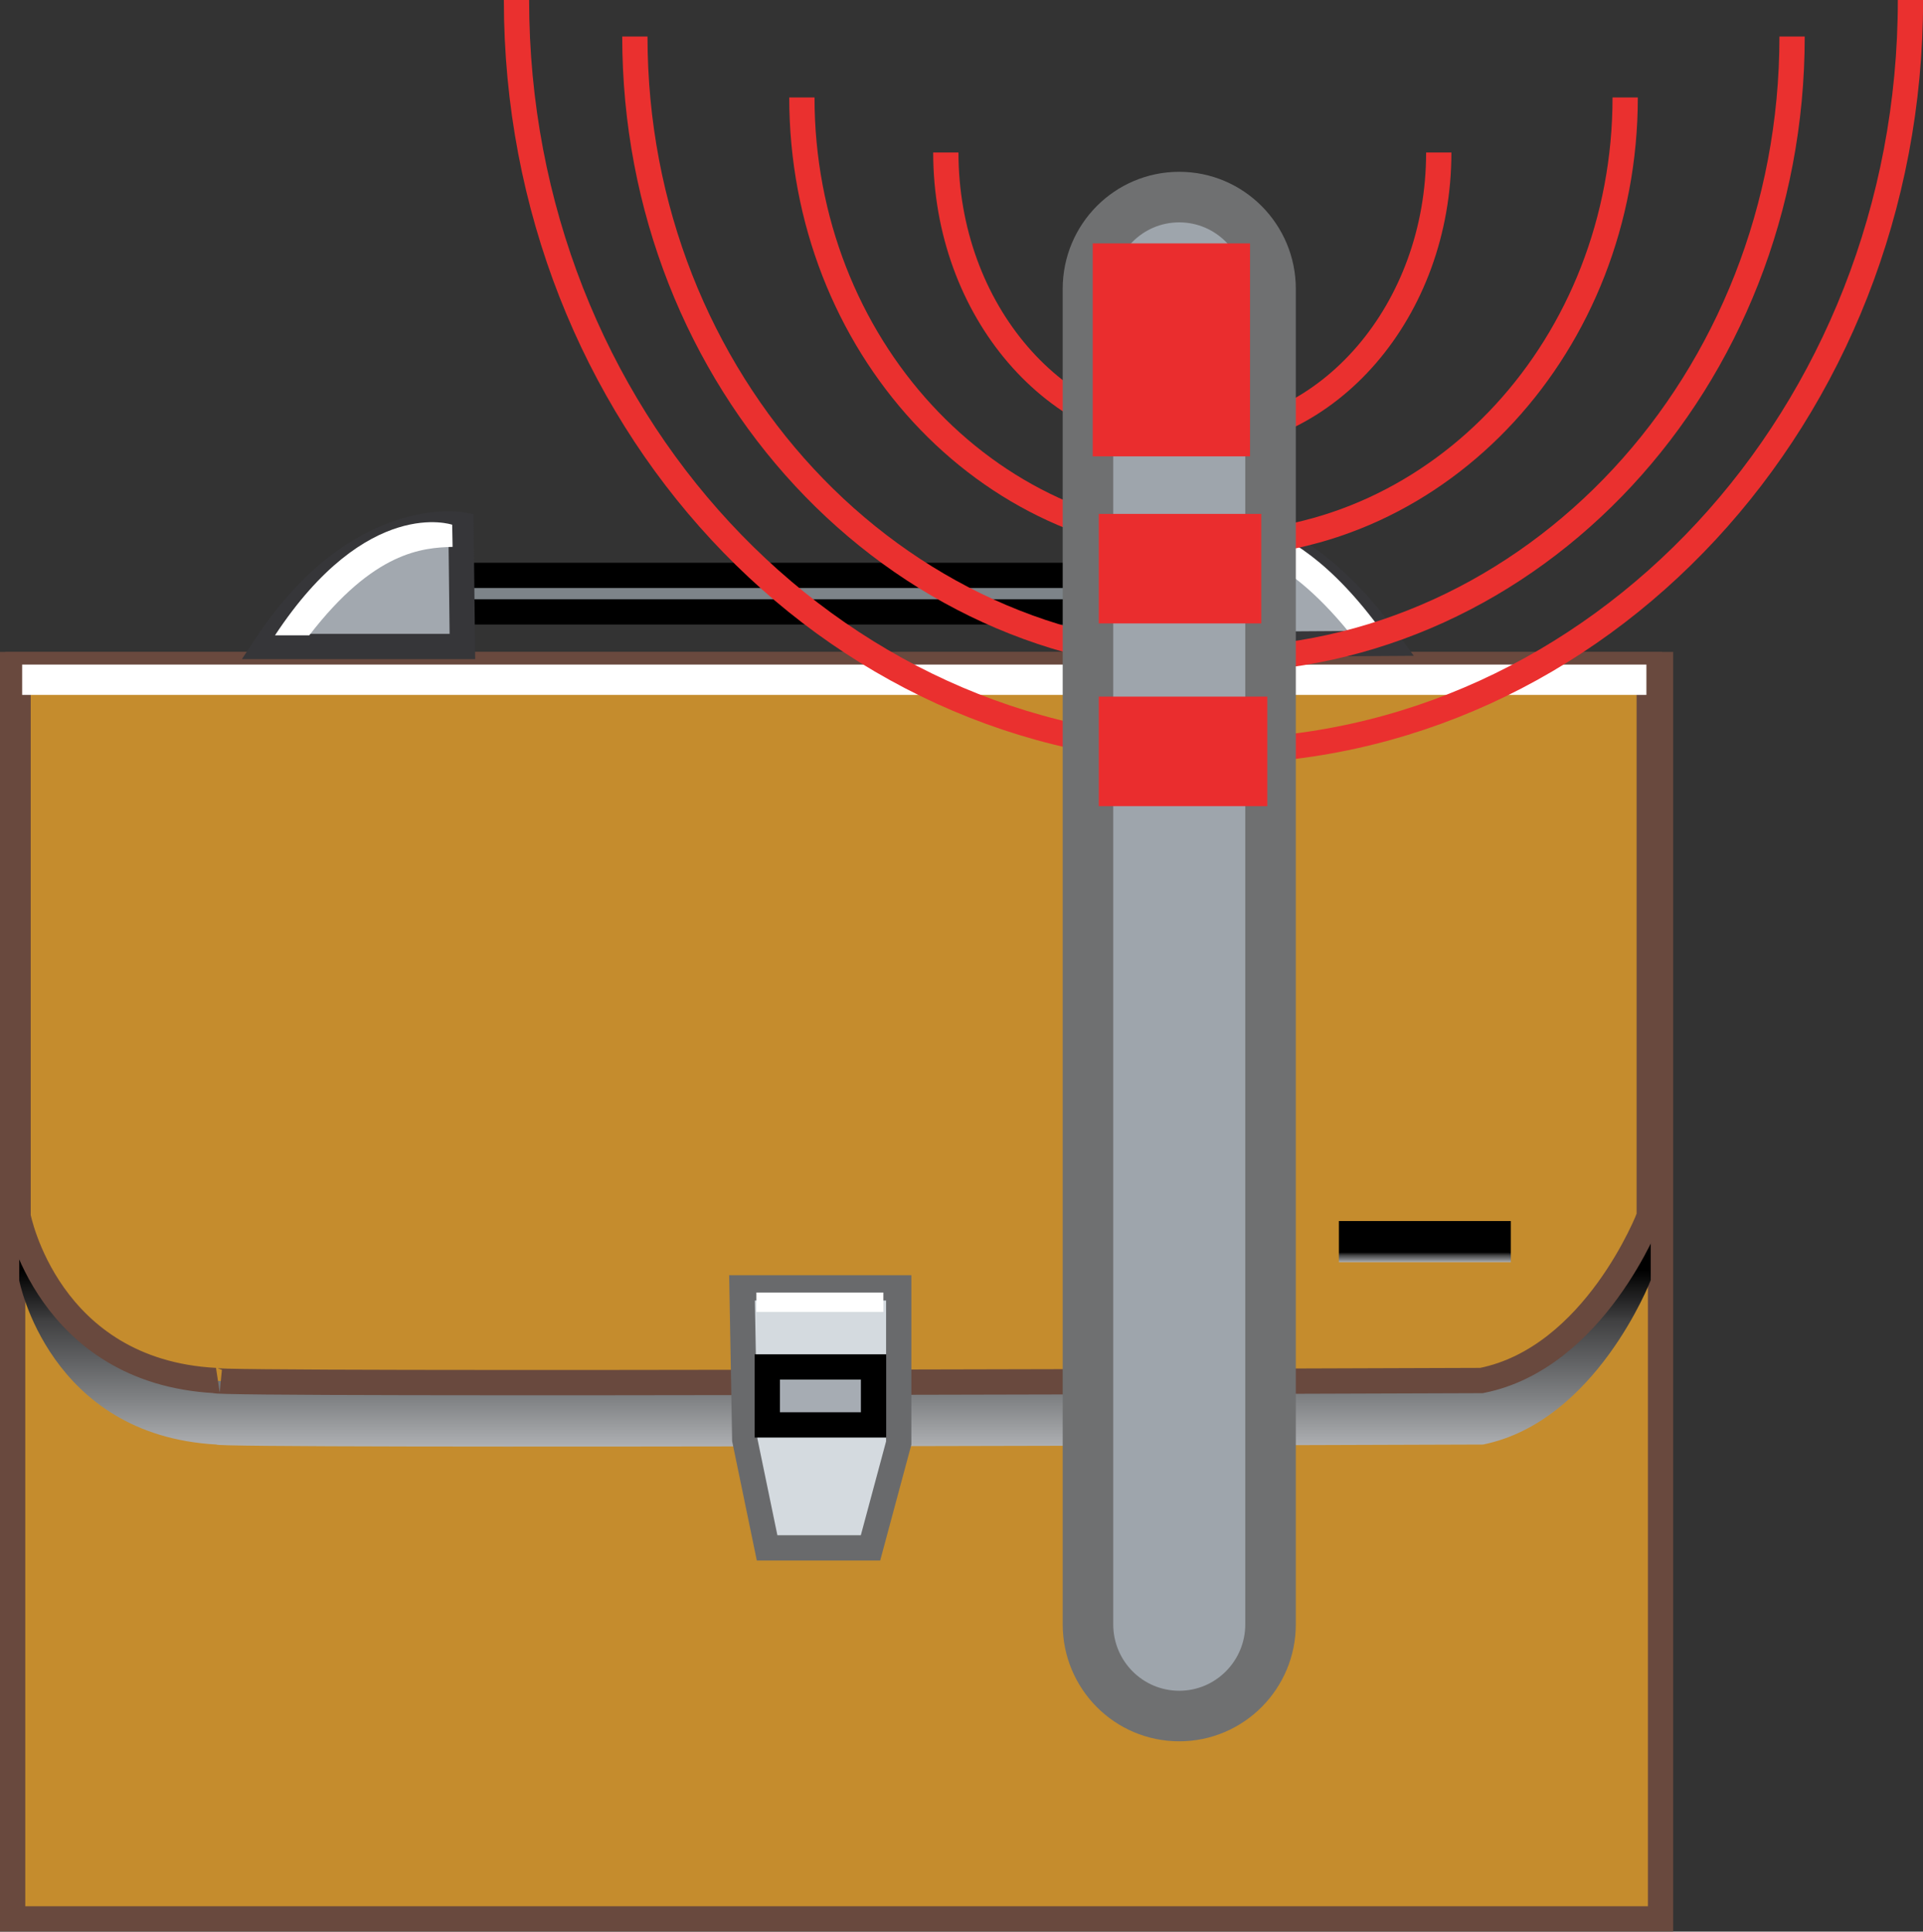 <?xml version="1.0" encoding="iso-8859-1"?>
<!-- Generator: Adobe Illustrator 12.0.1, SVG Export Plug-In . SVG Version: 6.00 Build 51448)  -->
<!DOCTYPE svg PUBLIC "-//W3C//DTD SVG 1.1//EN" "http://www.w3.org/Graphics/SVG/1.1/DTD/svg11.dtd">
<svg  version="1.1" id="&#xCD;_xBC__xB2_&#xE3;_x5F_1" xmlns="http://www.w3.org/2000/svg" xmlns:xlink="http://www.w3.org/1999/xlink" width="19.022" height="19.102"
	 viewBox="0 0 19.022 19.102" style="overflow:visible;enable-background:new 0 0 19.022 19.102;" xml:space="preserve">
<rect x="0" y="0" width="19.022" height="19.102" fill="#333333" stroke="none"/>
<g>
	<g>
		<rect x="4.479" y="5.69" style="fill:#7D8489;stroke:#000000;stroke-width:0.25;" width="7.238" height="0.361"/>
		<rect x="0.125" y="6.572" style="fill:#C58C2D;stroke:#69493E;stroke-width:0.25;" width="16.301" height="12.404"/>
		<linearGradient id="XMLID_3_" gradientUnits="userSpaceOnUse" x1="8.259" y1="14.557" x2="8.259" y2="12.527">
			<stop  offset="0" style="stop-color:#CDCED0"/>
			<stop  offset="0.14" style="stop-color:#ABADB0"/>
			<stop  offset="0.355" style="stop-color:#808284"/>
			<stop  offset="0.554" style="stop-color:#5E5F61"/>
			<stop  offset="0.732" style="stop-color:#414142"/>
			<stop  offset="0.881" style="stop-color:#1A1A1A"/>
			<stop  offset="0.983" style="stop-color:#000000"/>
		</linearGradient>
		<path style="fill:url(#XMLID_3_);" d="M16.328,12.662c0,0-0.539,1.397-1.658,1.623c0,0-12.652,0.046-12.527,0
			c-1.662-0.09-1.953-1.623-1.953-1.623V7.203h16.139V12.662z"/>
		<path style="fill:#C58C2D;stroke:#69493E;stroke-width:0.25;" d="M16.313,12.031c0,0-0.536,1.398-1.658,1.621
			c0,0-12.652,0.047-12.525,0c-1.66-0.089-1.951-1.623-1.951-1.623V6.572h16.135V12.031z"/>
		<polygon style="fill:#D4DADF;stroke:#696A6C;stroke-width:0.25;" points="8.89,14.27 8.611,15.307 7.588,15.307 7.367,14.239 
			7.34,12.736 8.89,12.736 		"/>
		<rect x="7.59" y="13.518" style="fill:#A6ACB3;stroke:#000000;stroke-width:0.25;" width="1.051" height="0.573"/>
		<linearGradient id="XMLID_4_" gradientUnits="userSpaceOnUse" x1="14.095" y1="12.497" x2="14.095" y2="12.381">
			<stop  offset="0" style="stop-color:#CDCED0"/>
			<stop  offset="0.14" style="stop-color:#ABADB0"/>
			<stop  offset="0.355" style="stop-color:#808284"/>
			<stop  offset="0.554" style="stop-color:#5E5F61"/>
			<stop  offset="0.732" style="stop-color:#414142"/>
			<stop  offset="0.881" style="stop-color:#1A1A1A"/>
			<stop  offset="0.983" style="stop-color:#000000"/>
		</linearGradient>
		<rect x="13.244" y="12.075" style="fill:url(#XMLID_4_);" width="1.701" height="0.407"/>
		<path style="fill:#A2A8AF;stroke:#363639;stroke-width:0.25;" d="M4.574,6.393H2.625C3.537,5.008,4.56,5.189,4.56,5.189
			L4.574,6.393z"/>
		<path style="fill:#FFFFFF;" d="M4.477,5.408L4.473,5.189c0,0-0.841-0.289-1.753,1.094h0.339C3.701,5.45,4.179,5.417,4.477,5.408z"
			/>
		<path style="fill:#A2A8AF;stroke:#363639;stroke-width:0.25;" d="M11.793,6.375l1.949-0.013c-1.018-1.413-1.94-1.19-1.94-1.19
			L11.793,6.375z"/>
		<path style="fill:#FFFFFF;" d="M13.352,6.262l0.33-0.002c-1.018-1.414-1.813-1.068-1.813-1.068L11.867,5.38
			C12.154,5.387,12.655,5.404,13.352,6.262z"/>
		<rect x="0.219" y="6.572" style="fill:#FFFFFF;" width="16.067" height="0.3"/>
	</g>
	<rect x="7.482" y="12.782" style="fill:#FFFFFF;" width="1.256" height="0.192"/>
</g>
<g>
	<path style="fill:none;stroke:#EA302F;stroke-width:0.25;" d="M16.076,0.964c0,2.439-1.823,4.419-4.072,4.419
		c-2.25,0-4.072-1.979-4.072-4.419"/>
	<path style="fill:none;stroke:#EA302F;stroke-width:0.25;" d="M14.232,1.508c0,1.562-1.092,2.829-2.438,2.829
		c-1.348,0-2.438-1.268-2.438-2.829"/>
	<path style="fill:none;stroke:#EA302F;stroke-width:0.25;" d="M17.727,0.361c0,3.404-2.563,6.165-5.723,6.165
		c-3.161,0-5.724-2.761-5.724-6.165"/>
	<path style="fill:none;stroke:#EA302F;stroke-width:0.25;" d="M18.898,0c0,4.103-3.088,7.43-6.895,7.43
		C8.196,7.43,5.109,4.103,5.109,0"/>
	<path style="fill:#9EA5AC;stroke:#6F7071;stroke-width:0.5;" d="M12.568,16.063c0,0.501-0.405,0.907-0.903,0.907l0,0
		c-0.5,0-0.903-0.406-0.903-0.907V2.857c0-0.502,0.403-0.908,0.903-0.908l0,0c0.498,0,0.903,0.406,0.903,0.908V16.063z"/>
	<rect x="10.869" y="5.082" style="fill:#EA2D2E;" width="1.607" height="1.083"/>
	<rect x="10.869" y="6.889" style="fill:#EA2D2E;" width="1.667" height="1.083"/>
	<rect x="10.809" y="2.407" style="fill:#EA2D2E;" width="1.556" height="2.106"/>
</g>
</svg>
